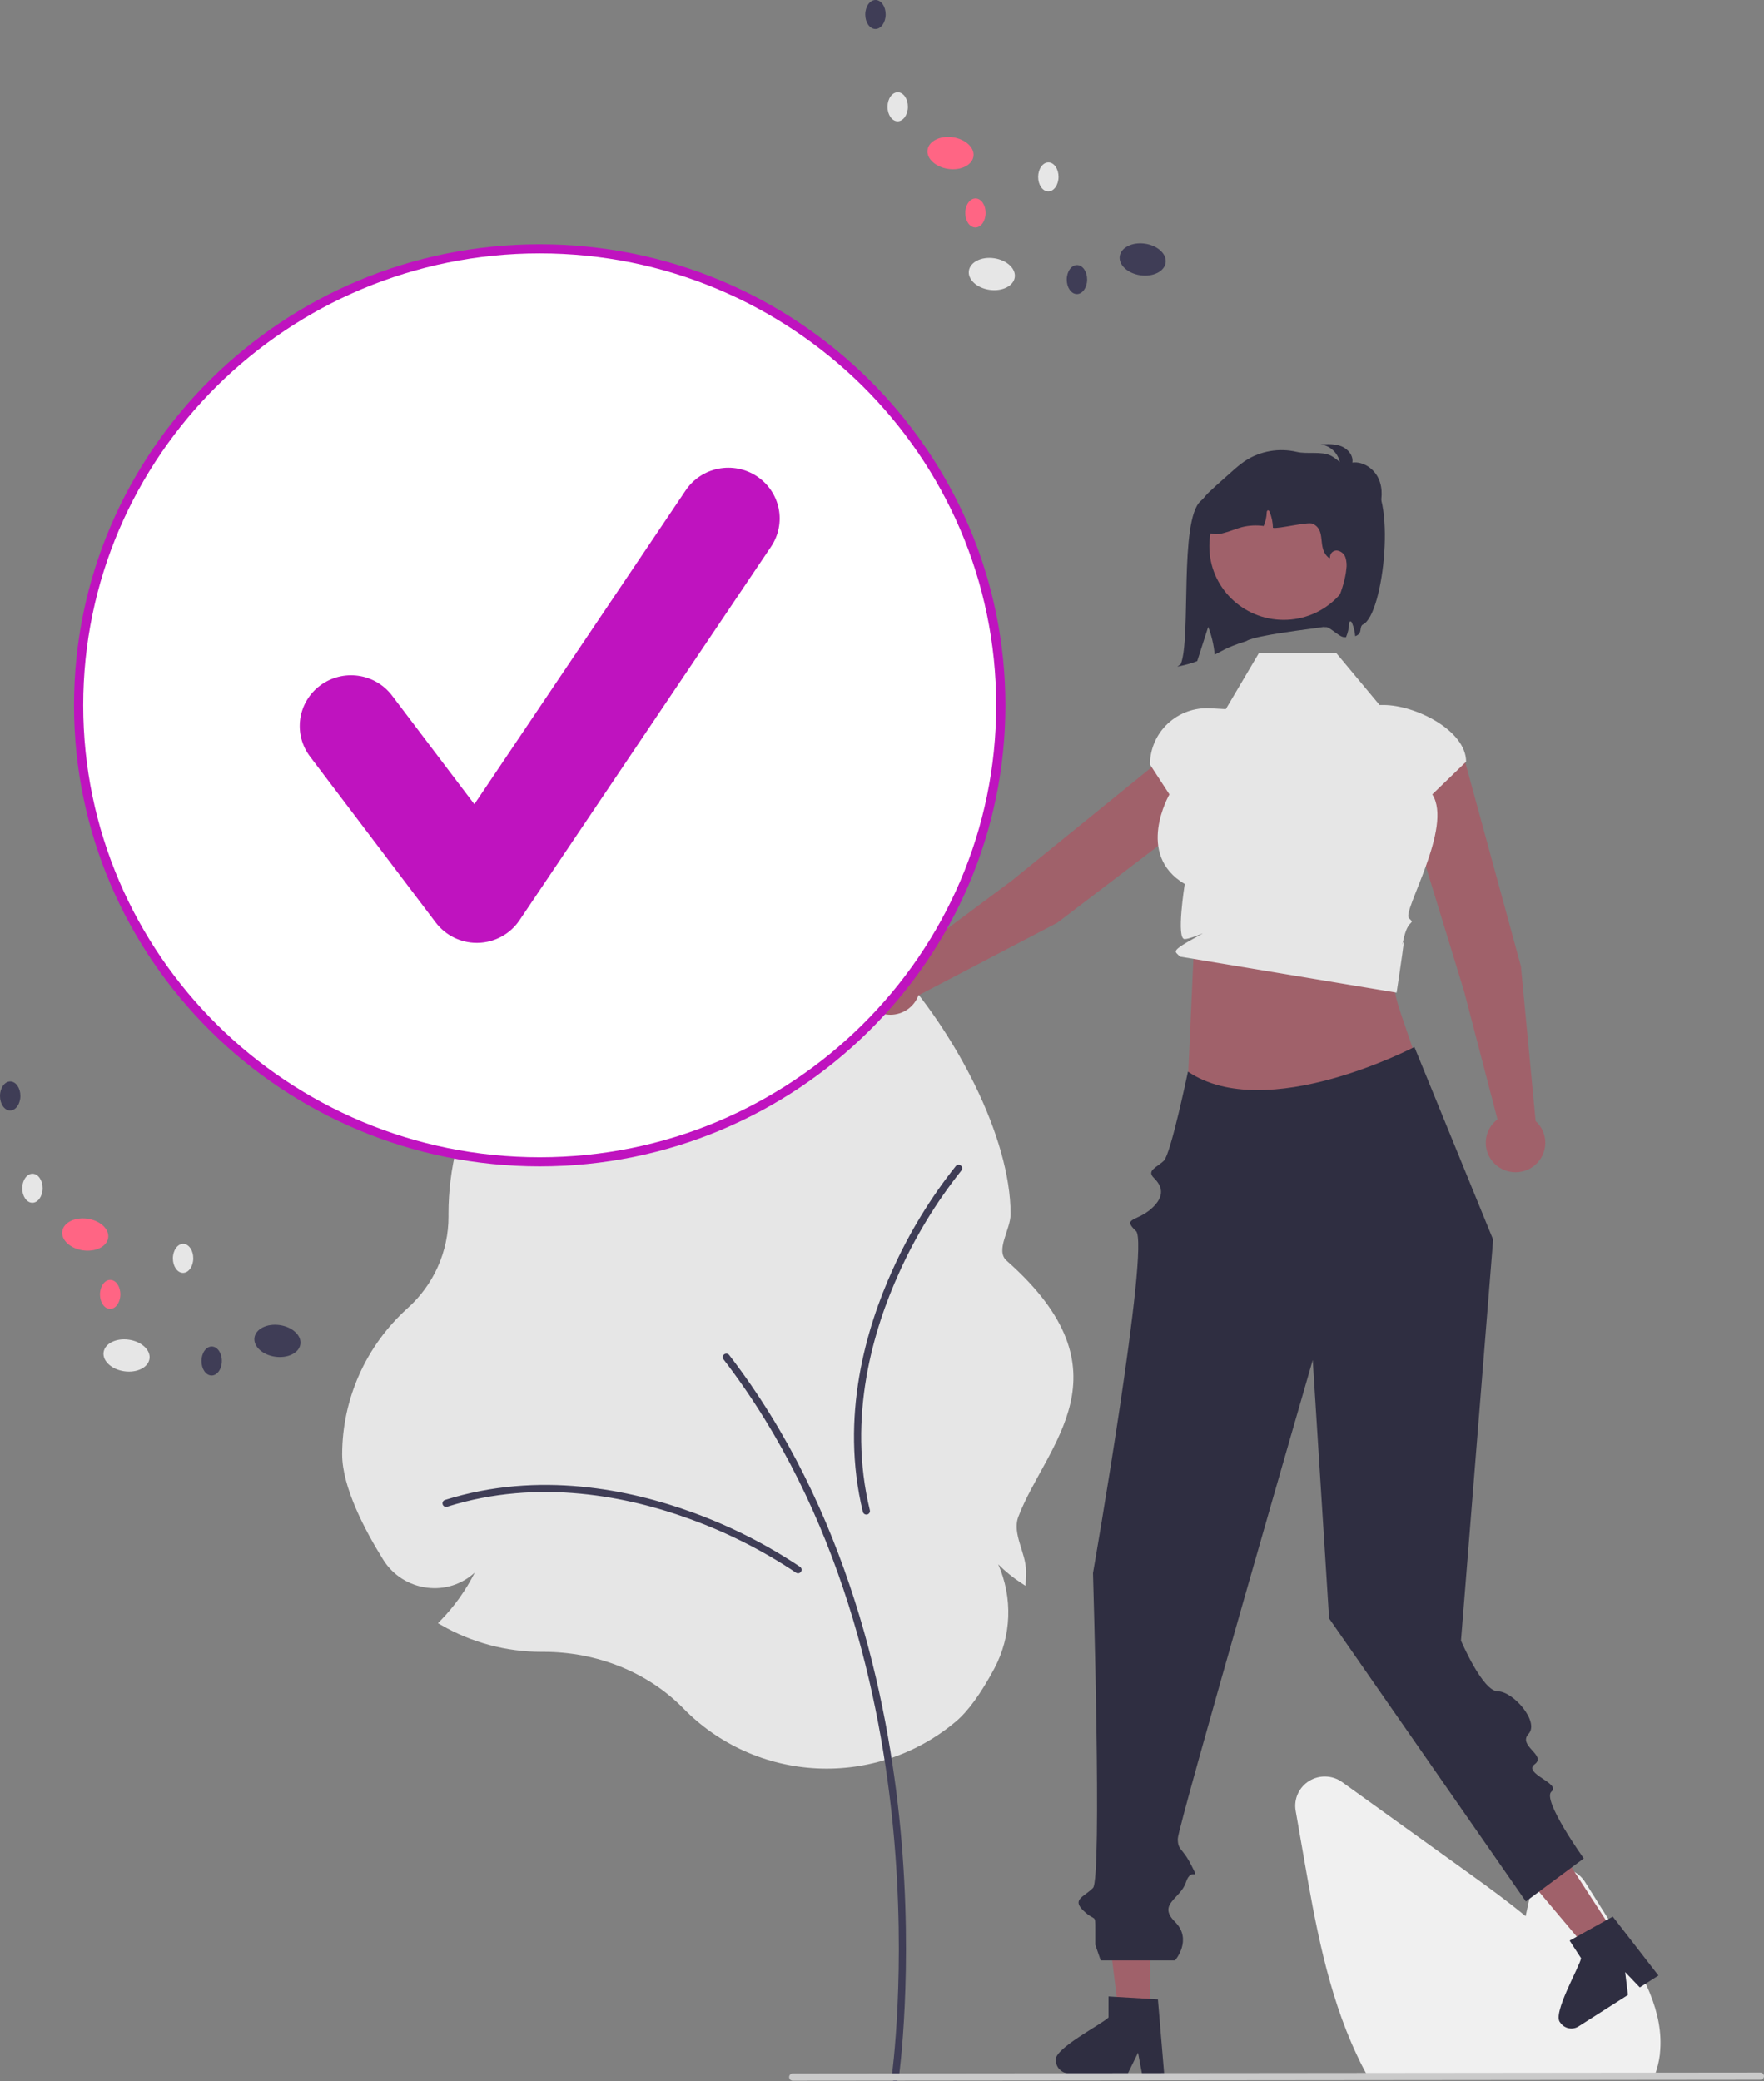 <svg width="267" height="315" viewBox="0 0 267 315" fill="none" xmlns="http://www.w3.org/2000/svg">
<rect x="0" y="0" width="267" height="315" fill="#808080" stroke="none"/>
<g clip-path="url(#clip0_1_692)">
<path d="M103.411 258.54C98.099 253.116 90.4 250.005 82.289 250.005L81.976 250.006C76.633 250.008 71.386 248.605 66.771 245.941L66.291 245.664L66.678 245.269C68.772 243.124 70.52 240.674 71.862 238.003C70.909 238.882 69.773 239.544 68.533 239.94C67.293 240.337 65.98 240.459 64.688 240.297C63.323 240.136 62.013 239.671 60.855 238.937C59.698 238.203 58.724 237.22 58.005 236.06C55.17 231.506 51.791 225.045 51.791 220.123C51.795 215.963 52.675 211.849 54.375 208.044C56.074 204.238 58.556 200.826 61.661 198.022C63.627 196.267 65.198 194.122 66.27 191.726C67.342 189.33 67.892 186.737 67.885 184.116L67.883 183.743C67.883 180.293 68.308 176.855 69.151 173.507L69.237 173.169L69.588 173.181C71.854 173.258 74.121 173.07 76.343 172.621C74.259 172.368 72.221 171.831 70.285 171.026L69.907 170.875L70.035 170.491C78.878 165.071 98.839 167.878 110.425 141.636C119.819 120.357 152.966 160.525 152.966 183.743C152.966 186.112 150.598 189.243 152.371 190.809C171.537 207.736 158.313 218.605 154.143 229.543C153.154 232.138 155.299 234.987 155.299 237.794C155.299 238.271 155.287 238.762 155.263 239.256L155.226 240.014L154.587 239.593C153.322 238.774 152.151 237.822 151.091 236.755C152.19 239.259 152.708 241.975 152.607 244.703C152.506 247.432 151.788 250.103 150.506 252.52C148.498 256.273 146.555 258.96 144.731 260.505C138.889 265.455 131.357 268.008 123.677 267.642C115.997 267.277 108.747 264.021 103.412 258.54H103.411Z" fill="#E6E6E6"/>
<path d="M135.499 315C135.629 315 135.756 314.953 135.854 314.868C135.953 314.783 136.017 314.666 136.036 314.538C136.059 314.378 138.318 298.249 136.289 276.813C134.415 257.016 128.398 228.502 110.373 205.084C110.33 205.028 110.276 204.98 110.215 204.945C110.153 204.909 110.085 204.886 110.014 204.876C109.944 204.867 109.872 204.871 109.803 204.889C109.734 204.907 109.669 204.939 109.612 204.982C109.555 205.024 109.508 205.078 109.472 205.139C109.436 205.2 109.413 205.267 109.403 205.337C109.394 205.407 109.398 205.479 109.417 205.547C109.435 205.615 109.467 205.679 109.51 205.735C127.379 228.951 133.347 257.256 135.208 276.913C137.225 298.224 134.984 314.228 134.961 314.387C134.95 314.463 134.956 314.541 134.978 314.615C135 314.688 135.037 314.757 135.088 314.815C135.14 314.873 135.203 314.92 135.273 314.952C135.344 314.983 135.421 315 135.499 315V315Z" fill="#3F3D56"/>
<path d="M120.79 238.116C120.904 238.116 121.016 238.081 121.109 238.014C121.202 237.947 121.271 237.853 121.306 237.745C121.342 237.637 121.342 237.521 121.306 237.413C121.271 237.305 121.202 237.211 121.109 237.144C115.973 233.703 110.425 230.907 104.592 228.82C95.479 225.517 81.622 222.523 67.356 227.018C67.288 227.039 67.224 227.074 67.17 227.119C67.115 227.165 67.07 227.22 67.037 227.283C67.004 227.346 66.984 227.414 66.978 227.485C66.972 227.555 66.98 227.626 67.002 227.693C67.023 227.761 67.058 227.823 67.104 227.877C67.15 227.931 67.207 227.976 67.27 228.008C67.334 228.041 67.403 228.06 67.474 228.066C67.545 228.072 67.617 228.064 67.685 228.042C81.659 223.64 95.265 226.584 104.219 229.83C109.958 231.88 115.417 234.629 120.471 238.014C120.563 238.08 120.675 238.116 120.79 238.116Z" fill="#3F3D56"/>
<path d="M145.635 176.856C145.643 176.743 145.615 176.63 145.555 176.534C145.494 176.437 145.404 176.362 145.298 176.32C145.192 176.277 145.075 176.268 144.963 176.296C144.852 176.323 144.752 176.384 144.678 176.471C140.841 181.294 137.624 186.571 135.103 192.181C131.119 200.941 127.104 214.408 130.605 228.818C130.622 228.887 130.652 228.952 130.694 229.009C130.736 229.066 130.789 229.114 130.849 229.151C130.91 229.188 130.978 229.213 131.048 229.224C131.119 229.235 131.191 229.232 131.26 229.216C131.329 229.199 131.395 229.169 131.453 229.128C131.51 229.086 131.559 229.034 131.596 228.974C131.633 228.913 131.658 228.846 131.669 228.777C131.68 228.707 131.677 228.636 131.661 228.567C128.232 214.452 132.178 201.229 136.093 192.622C138.572 187.103 141.735 181.91 145.508 177.164C145.582 177.077 145.627 176.97 145.635 176.856Z" fill="#3F3D56"/>
<path d="M250.342 314.431H207.127L206.942 314.097C206.389 313.105 205.856 312.054 205.357 310.974C200.906 301.54 199.024 290.75 197.364 281.23L196.114 274.054C195.963 273.185 196.077 272.291 196.442 271.487C196.807 270.682 197.406 270.004 198.162 269.538C198.919 269.073 199.799 268.841 200.689 268.874C201.579 268.906 202.439 269.201 203.159 269.72C209.727 274.451 216.297 279.177 222.869 283.899C225.358 285.692 228.2 287.766 230.922 290.008C231.184 288.746 231.459 287.479 231.734 286.23C231.923 285.368 232.368 284.581 233.012 283.971C233.655 283.361 234.468 282.954 235.347 282.804C236.225 282.654 237.129 282.766 237.942 283.127C238.755 283.488 239.441 284.081 239.912 284.831L244.968 292.872C248.656 298.745 251.911 304.532 251.248 310.774C251.251 310.85 251.245 310.926 251.231 311.001C251.098 312.026 250.852 313.034 250.497 314.006L250.342 314.431Z" fill="#F0F0F0"/>
<path d="M230.208 146.242L221.868 115.682C221.511 114.388 220.655 113.286 219.483 112.612C218.312 111.938 216.92 111.747 215.608 112.08C214.929 112.252 214.293 112.56 213.738 112.984C213.183 113.407 212.721 113.938 212.38 114.545C212.039 115.151 211.827 115.82 211.755 116.51C211.684 117.2 211.756 117.897 211.966 118.559L221.612 150.04L226.659 169.414C225.924 169.97 225.379 170.736 225.099 171.608C224.819 172.481 224.818 173.418 225.094 174.291C225.371 175.165 225.913 175.933 226.646 176.492C227.379 177.05 228.267 177.371 229.191 177.412C230.115 177.453 231.029 177.211 231.81 176.72C232.59 176.228 233.198 175.511 233.553 174.665C233.907 173.819 233.989 172.886 233.789 171.992C233.589 171.098 233.115 170.287 232.433 169.669L230.208 146.242Z" fill="#A0616A"/>
<path d="M160.029 139.66L185.369 120.354C186.44 119.533 187.142 118.328 187.324 116.999C187.505 115.669 187.152 114.323 186.339 113.25C185.919 112.695 185.389 112.23 184.782 111.884C184.174 111.538 183.502 111.319 182.805 111.239C182.109 111.158 181.404 111.219 180.733 111.418C180.061 111.616 179.437 111.948 178.9 112.393L153.198 133.247L137.042 145.266C136.242 144.806 135.319 144.601 134.397 144.678C133.476 144.755 132.601 145.112 131.891 145.699C131.181 146.285 130.671 147.074 130.43 147.958C130.189 148.842 130.228 149.778 130.543 150.639C130.858 151.5 131.433 152.244 132.19 152.77C132.947 153.296 133.849 153.579 134.774 153.58C135.699 153.58 136.601 153.299 137.359 152.775C138.117 152.25 138.693 151.507 139.01 150.647L160.029 139.66Z" fill="#A0616A"/>
<path d="M180.682 144.098L179.565 168.794L214.637 161.248C211.652 151.325 209.622 149.632 211.865 142.726L180.682 144.098Z" fill="#A0616A"/>
<path d="M202.247 98.823H190.561L185.542 107.325L183.151 107.194C181.982 107.13 180.811 107.303 179.711 107.702C178.612 108.101 177.605 108.718 176.755 109.515C175.904 110.312 175.226 111.273 174.763 112.338C174.3 113.403 174.061 114.55 174.061 115.71L177.007 120.231C177.007 120.231 171.738 129.322 179.328 133.795C179.328 133.795 177.975 142.221 179.328 142.131C180.682 142.04 183.801 140.325 180.682 142.04C177.564 143.755 177.797 143.986 178.2 144.385L178.603 144.784L211.392 150.235C211.392 150.235 212.351 143.942 212.455 142.82C212.558 141.697 211.865 144.441 212.558 141.697C213.251 138.953 214.29 139.982 213.251 138.953C212.212 137.924 219.986 125.176 216.792 120.231L221.913 115.286C221.913 110.542 214.217 106.697 209.426 106.697H208.812L202.247 98.823Z" fill="#E6E6E6"/>
<path d="M174.091 304.91H169.361L167.111 286.849L174.091 286.849L174.091 304.91Z" fill="#A0616A"/>
<path d="M159.815 311.819C159.817 312.344 160.028 312.846 160.403 313.217C160.777 313.589 161.284 313.799 161.814 313.802H170.718L170.994 313.236L172.253 310.663L172.741 313.236L172.849 313.802H176.207L176.159 313.232L175.264 302.601L174.092 302.529L169.03 302.233L167.787 302.157V305.332C166.843 306.325 159.439 310.081 159.815 311.819Z" fill="#2F2E41"/>
<path d="M244.386 292.645L240.408 295.179L228.645 281.194L234.516 277.456L244.386 292.645Z" fill="#A0616A"/>
<path d="M236.155 306.102C236.444 306.542 236.896 306.851 237.414 306.963C237.931 307.075 238.473 306.98 238.92 306.699L246.408 301.93L246.331 301.306L245.984 298.468L247.8 300.37L248.201 300.789L251.025 298.99L250.673 298.536L244.11 290.075L243.086 290.642L238.667 293.104L237.58 293.707L239.315 296.376C239.064 297.717 234.89 304.842 236.155 306.102Z" fill="#2F2E41"/>
<path d="M266.45 314.761L119.99 314.902C119.844 314.902 119.704 314.844 119.601 314.741C119.497 314.638 119.44 314.5 119.44 314.355C119.44 314.21 119.497 314.071 119.601 313.969C119.704 313.866 119.844 313.808 119.99 313.807L266.45 313.666C266.596 313.667 266.736 313.725 266.839 313.827C266.942 313.93 267 314.069 267 314.214C267 314.358 266.942 314.497 266.839 314.6C266.736 314.702 266.596 314.76 266.45 314.761Z" fill="#CACACA"/>
<path d="M214.087 158.459C214.087 158.459 191.669 170.198 179.811 162.189C179.811 162.189 177.218 174.626 176.178 175.655C175.139 176.684 173.483 177.132 174.657 178.28C175.832 179.428 176.485 180.978 174.253 182.947C172.02 184.916 169.794 184.291 171.947 186.318C174.099 188.346 165.437 238.081 165.437 238.081C165.437 238.081 166.823 284.333 165.437 285.732C164.051 287.131 162.199 287.444 163.991 289.174C165.784 290.904 165.784 289.562 165.784 291.948V294.334L166.604 296.705H177.854C177.854 296.705 180.568 293.583 177.854 290.871C175.139 288.16 178.68 287.418 179.508 284.873C180.336 282.329 181.722 285.073 180.336 282.329C178.95 279.585 178.284 280.107 178.271 278.302C178.257 276.498 198.699 205.839 198.699 205.839L201.175 244.948L230.956 287.778L239.722 281.269C239.722 281.269 233.34 272.375 234.832 271.152C236.325 269.929 230.434 268.396 232.291 267.017C234.149 265.637 229.677 264.247 231.363 262.419C233.048 260.59 229.04 255.982 226.718 255.982C224.396 255.982 221.137 248.3 221.137 248.3L226.002 187.614L214.087 158.459Z" fill="#2F2E41"/>
<path d="M190.326 73.86C190.167 74.066 188.903 73.955 187.383 73.736C184.378 73.301 183.968 73.817 181.722 75.841C178.467 78.771 180.318 96.647 178.718 100.52L178.202 100.897C179.226 100.703 180.233 100.424 181.211 100.063C181.763 98.338 182.316 96.608 182.874 94.884C183.4 96.225 183.731 97.633 183.856 99.067C184.63 98.765 185.399 98.026 188.632 97.036C190.259 95.943 202.036 94.844 203.55 94.363C207.392 81.421 201.2 76.187 190.326 73.86Z" fill="#2F2E41"/>
<path d="M194.302 93.817C200.517 93.817 205.556 88.829 205.556 82.676C205.556 76.523 200.517 71.535 194.302 71.535C188.087 71.535 183.048 76.523 183.048 82.676C183.048 88.829 188.087 93.817 194.302 93.817Z" fill="#A0616A"/>
<path d="M201.387 72.878C200.753 72.786 200.142 72.574 199.589 72.254C199.314 72.09 199.092 71.853 198.947 71.569C198.802 71.286 198.741 70.968 198.77 70.652C198.908 69.86 199.812 69.388 200.622 69.436C201.429 69.551 202.195 69.858 202.856 70.331C202.783 69.566 202.453 68.847 201.918 68.29C201.384 67.733 200.675 67.37 199.907 67.26C200.973 67.203 202.08 67.153 203.065 67.558C204.051 67.964 204.872 68.969 204.694 70.01C206.35 69.799 207.984 70.941 208.667 72.45C209.351 73.958 209.216 75.729 208.669 77.292C208.615 77.531 208.51 77.756 208.361 77.951C208.211 78.147 208.021 78.308 207.803 78.425C207.246 78.634 206.646 78.283 206.163 77.937C203.64 76.128 201.344 74.029 199.323 71.682" fill="#2F2E41"/>
<path d="M206.294 94.52C205.817 94.743 206.065 95.57 205.694 95.941C205.534 96.097 205.339 96.217 205.126 96.29C205.07 95.6 204.908 94.922 204.645 94.28C204.596 94.164 204.516 94.033 204.392 94.044C204.246 94.061 204.208 94.249 204.205 94.39C204.175 95.088 204.019 95.775 203.744 96.417C203.74 96.424 203.737 96.434 203.733 96.441C203.626 96.438 203.515 96.434 203.411 96.431C202.607 96.4 200.826 94.356 200.431 95.049C201.824 92.603 203.522 88.926 203.782 86.131C203.872 85.545 203.828 84.948 203.654 84.381C203.563 84.1 203.392 83.85 203.161 83.661C202.931 83.473 202.651 83.354 202.354 83.318C202.208 83.311 202.062 83.337 201.927 83.393C201.792 83.448 201.67 83.533 201.572 83.641C201.474 83.748 201.401 83.876 201.358 84.014C201.315 84.153 201.304 84.299 201.325 84.443L201.124 84.416C199.26 82.913 200.868 80.303 198.699 79.271C197.965 78.921 193.467 80.09 192.674 79.885C192.657 79.057 192.487 78.24 192.171 77.473C192.123 77.357 192.043 77.226 191.919 77.237C191.773 77.254 191.735 77.442 191.731 77.583C191.702 78.281 191.546 78.967 191.271 79.61C190.171 79.456 189.052 79.514 187.976 79.782C187.026 80.029 186.125 80.454 185.173 80.68C184.702 80.823 184.206 80.87 183.716 80.816C183.227 80.763 182.753 80.612 182.325 80.372C181.115 79.569 180.904 77.792 181.507 76.482C181.943 75.641 182.533 74.888 183.246 74.259C183.79 73.738 184.355 73.237 184.92 72.736C185.426 72.287 185.931 71.838 186.437 71.388C187.074 70.795 187.753 70.247 188.468 69.749C189.609 69.008 190.892 68.506 192.237 68.273C193.581 68.041 194.96 68.083 196.288 68.397C197.881 68.775 200.012 68.243 201.471 68.98C202.233 69.368 203.92 70.853 204.589 71.381C206.301 72.73 205.142 71.631 207.014 72.41C211.478 74.269 209.504 93.024 206.294 94.52Z" fill="#2F2E41"/>
<path d="M81.691 175.836C120.235 175.836 151.481 144.903 151.481 106.745C151.481 68.587 120.235 37.654 81.691 37.654C43.147 37.654 11.9 68.587 11.9 106.745C11.9 144.903 43.147 175.836 81.691 175.836Z" fill="white"/>
<path d="M81.691 176.526C42.824 176.526 11.204 145.222 11.204 106.745C11.204 68.268 42.824 36.965 81.691 36.965C120.558 36.965 152.178 68.268 152.178 106.745C152.178 145.222 120.558 176.526 81.691 176.526ZM81.691 38.344C43.593 38.344 12.597 69.029 12.597 106.745C12.597 144.462 43.593 175.146 81.691 175.146C119.789 175.146 150.785 144.462 150.785 106.745C150.785 69.029 119.789 38.344 81.691 38.344Z" fill="#BF13BF"/>
<path d="M72.17 142.704C70.965 142.704 69.776 142.426 68.698 141.892C67.621 141.359 66.683 140.584 65.96 139.629L46.92 114.496C46.309 113.689 45.864 112.77 45.611 111.793C45.358 110.815 45.302 109.798 45.446 108.798C45.59 107.799 45.932 106.838 46.451 105.97C46.971 105.101 47.658 104.343 48.473 103.737C49.289 103.132 50.217 102.691 51.204 102.441C52.192 102.19 53.22 102.135 54.229 102.278C55.238 102.42 56.209 102.758 57.086 103.273C57.964 103.787 58.73 104.467 59.341 105.275L71.798 121.716L103.791 74.208C104.934 72.513 106.709 71.337 108.728 70.938C110.746 70.539 112.842 70.95 114.554 72.08C116.267 73.21 117.456 74.967 117.86 76.965C118.264 78.963 117.851 81.038 116.71 82.734L78.63 139.281C77.941 140.304 77.015 141.148 75.928 141.743C74.842 142.338 73.627 142.667 72.386 142.701C72.314 142.703 72.242 142.704 72.17 142.704Z" fill="#BF13BF"/>
<path d="M153.596 41.971C153.79 40.65 152.392 39.355 150.474 39.079C148.556 38.803 146.844 39.65 146.65 40.97C146.455 42.291 147.853 43.586 149.771 43.862C151.689 44.139 153.401 43.292 153.596 41.971Z" fill="#E6E6E6"/>
<path d="M176.432 39.765C176.626 38.444 175.228 37.149 173.31 36.873C171.392 36.597 169.68 37.444 169.486 38.764C169.292 40.085 170.689 41.38 172.607 41.657C174.525 41.933 176.238 41.086 176.432 39.765Z" fill="#3F3D56"/>
<path d="M147.342 23.668C147.536 22.348 146.139 21.053 144.221 20.776C142.302 20.5 140.59 21.347 140.396 22.668C140.202 23.989 141.599 25.284 143.517 25.56C145.436 25.836 147.148 24.989 147.342 23.668Z" fill="#FF6584"/>
<path d="M137.419 16.171C137.428 14.959 136.745 13.97 135.893 13.964C135.041 13.958 134.343 14.935 134.333 16.148C134.324 17.361 135.007 18.349 135.859 18.355C136.712 18.362 137.41 17.384 137.419 16.171Z" fill="#E6E6E6"/>
<path d="M134.054 2.207C134.063 0.995 133.38 0.006 132.528 -7.98841e-06C131.676 -0.006 130.977 0.972 130.968 2.184C130.959 3.397 131.642 4.385 132.494 4.391C133.346 4.398 134.045 3.42 134.054 2.207Z" fill="#3F3D56"/>
<path d="M160.222 26.783C160.231 25.57 159.548 24.582 158.696 24.576C157.844 24.569 157.146 25.547 157.136 26.76C157.127 27.973 157.81 28.961 158.662 28.967C159.515 28.974 160.213 27.996 160.222 26.783Z" fill="#E6E6E6"/>
<path d="M149.187 32.238C149.196 31.025 148.513 30.037 147.66 30.03C146.808 30.024 146.11 31.002 146.101 32.215C146.091 33.427 146.775 34.415 147.627 34.422C148.479 34.428 149.177 33.45 149.187 32.238Z" fill="#FF6584"/>
<path d="M164.549 42.319C164.558 41.107 163.875 40.118 163.022 40.112C162.17 40.106 161.472 41.084 161.463 42.296C161.453 43.509 162.137 44.497 162.989 44.504C163.841 44.51 164.539 43.532 164.549 42.319Z" fill="#3F3D56"/>
<path d="M22.627 205.65C22.822 204.329 21.424 203.034 19.506 202.758C17.588 202.481 15.876 203.328 15.681 204.649C15.487 205.97 16.885 207.265 18.803 207.541C20.721 207.817 22.433 206.97 22.627 205.65Z" fill="#E6E6E6"/>
<path d="M45.464 203.443C45.658 202.122 44.261 200.828 42.343 200.551C40.424 200.275 38.712 201.122 38.518 202.443C38.324 203.764 39.721 205.059 41.639 205.335C43.557 205.611 45.27 204.764 45.464 203.443Z" fill="#3F3D56"/>
<path d="M16.374 187.347C16.568 186.026 15.171 184.731 13.253 184.455C11.335 184.179 9.622 185.025 9.428 186.346C9.234 187.667 10.632 188.962 12.55 189.238C14.468 189.515 16.18 188.668 16.374 187.347Z" fill="#FF6584"/>
<path d="M6.451 179.85C6.46 178.637 5.777 177.649 4.925 177.643C4.073 177.636 3.374 178.614 3.365 179.827C3.356 181.039 4.039 182.028 4.891 182.034C5.743 182.04 6.442 181.062 6.451 179.85Z" fill="#E6E6E6"/>
<path d="M3.086 165.886C3.095 164.673 2.412 163.685 1.56 163.679C0.708 163.672 0.009 164.65 0 165.863C-0.009 167.075 0.674 168.064 1.526 168.07C2.378 168.076 3.077 167.099 3.086 165.886Z" fill="#3F3D56"/>
<path d="M29.254 190.462C29.263 189.249 28.58 188.261 27.728 188.254C26.876 188.248 26.177 189.226 26.168 190.438C26.159 191.651 26.842 192.639 27.694 192.646C28.547 192.652 29.245 191.674 29.254 190.462Z" fill="#E6E6E6"/>
<path d="M18.218 195.916C18.228 194.704 17.544 193.715 16.692 193.709C15.84 193.703 15.142 194.68 15.133 195.893C15.123 197.106 15.807 198.094 16.659 198.1C17.511 198.107 18.209 197.129 18.218 195.916Z" fill="#FF6584"/>
<path d="M33.58 205.998C33.59 204.785 32.906 203.797 32.054 203.791C31.202 203.784 30.504 204.762 30.495 205.975C30.485 207.187 31.169 208.176 32.021 208.182C32.873 208.188 33.571 207.211 33.58 205.998Z" fill="#3F3D56"/>
</g>
<defs>
<clipPath id="clip0_1_692">
<rect width="267" height="315" fill="white"/>
</clipPath>
</defs>
</svg>